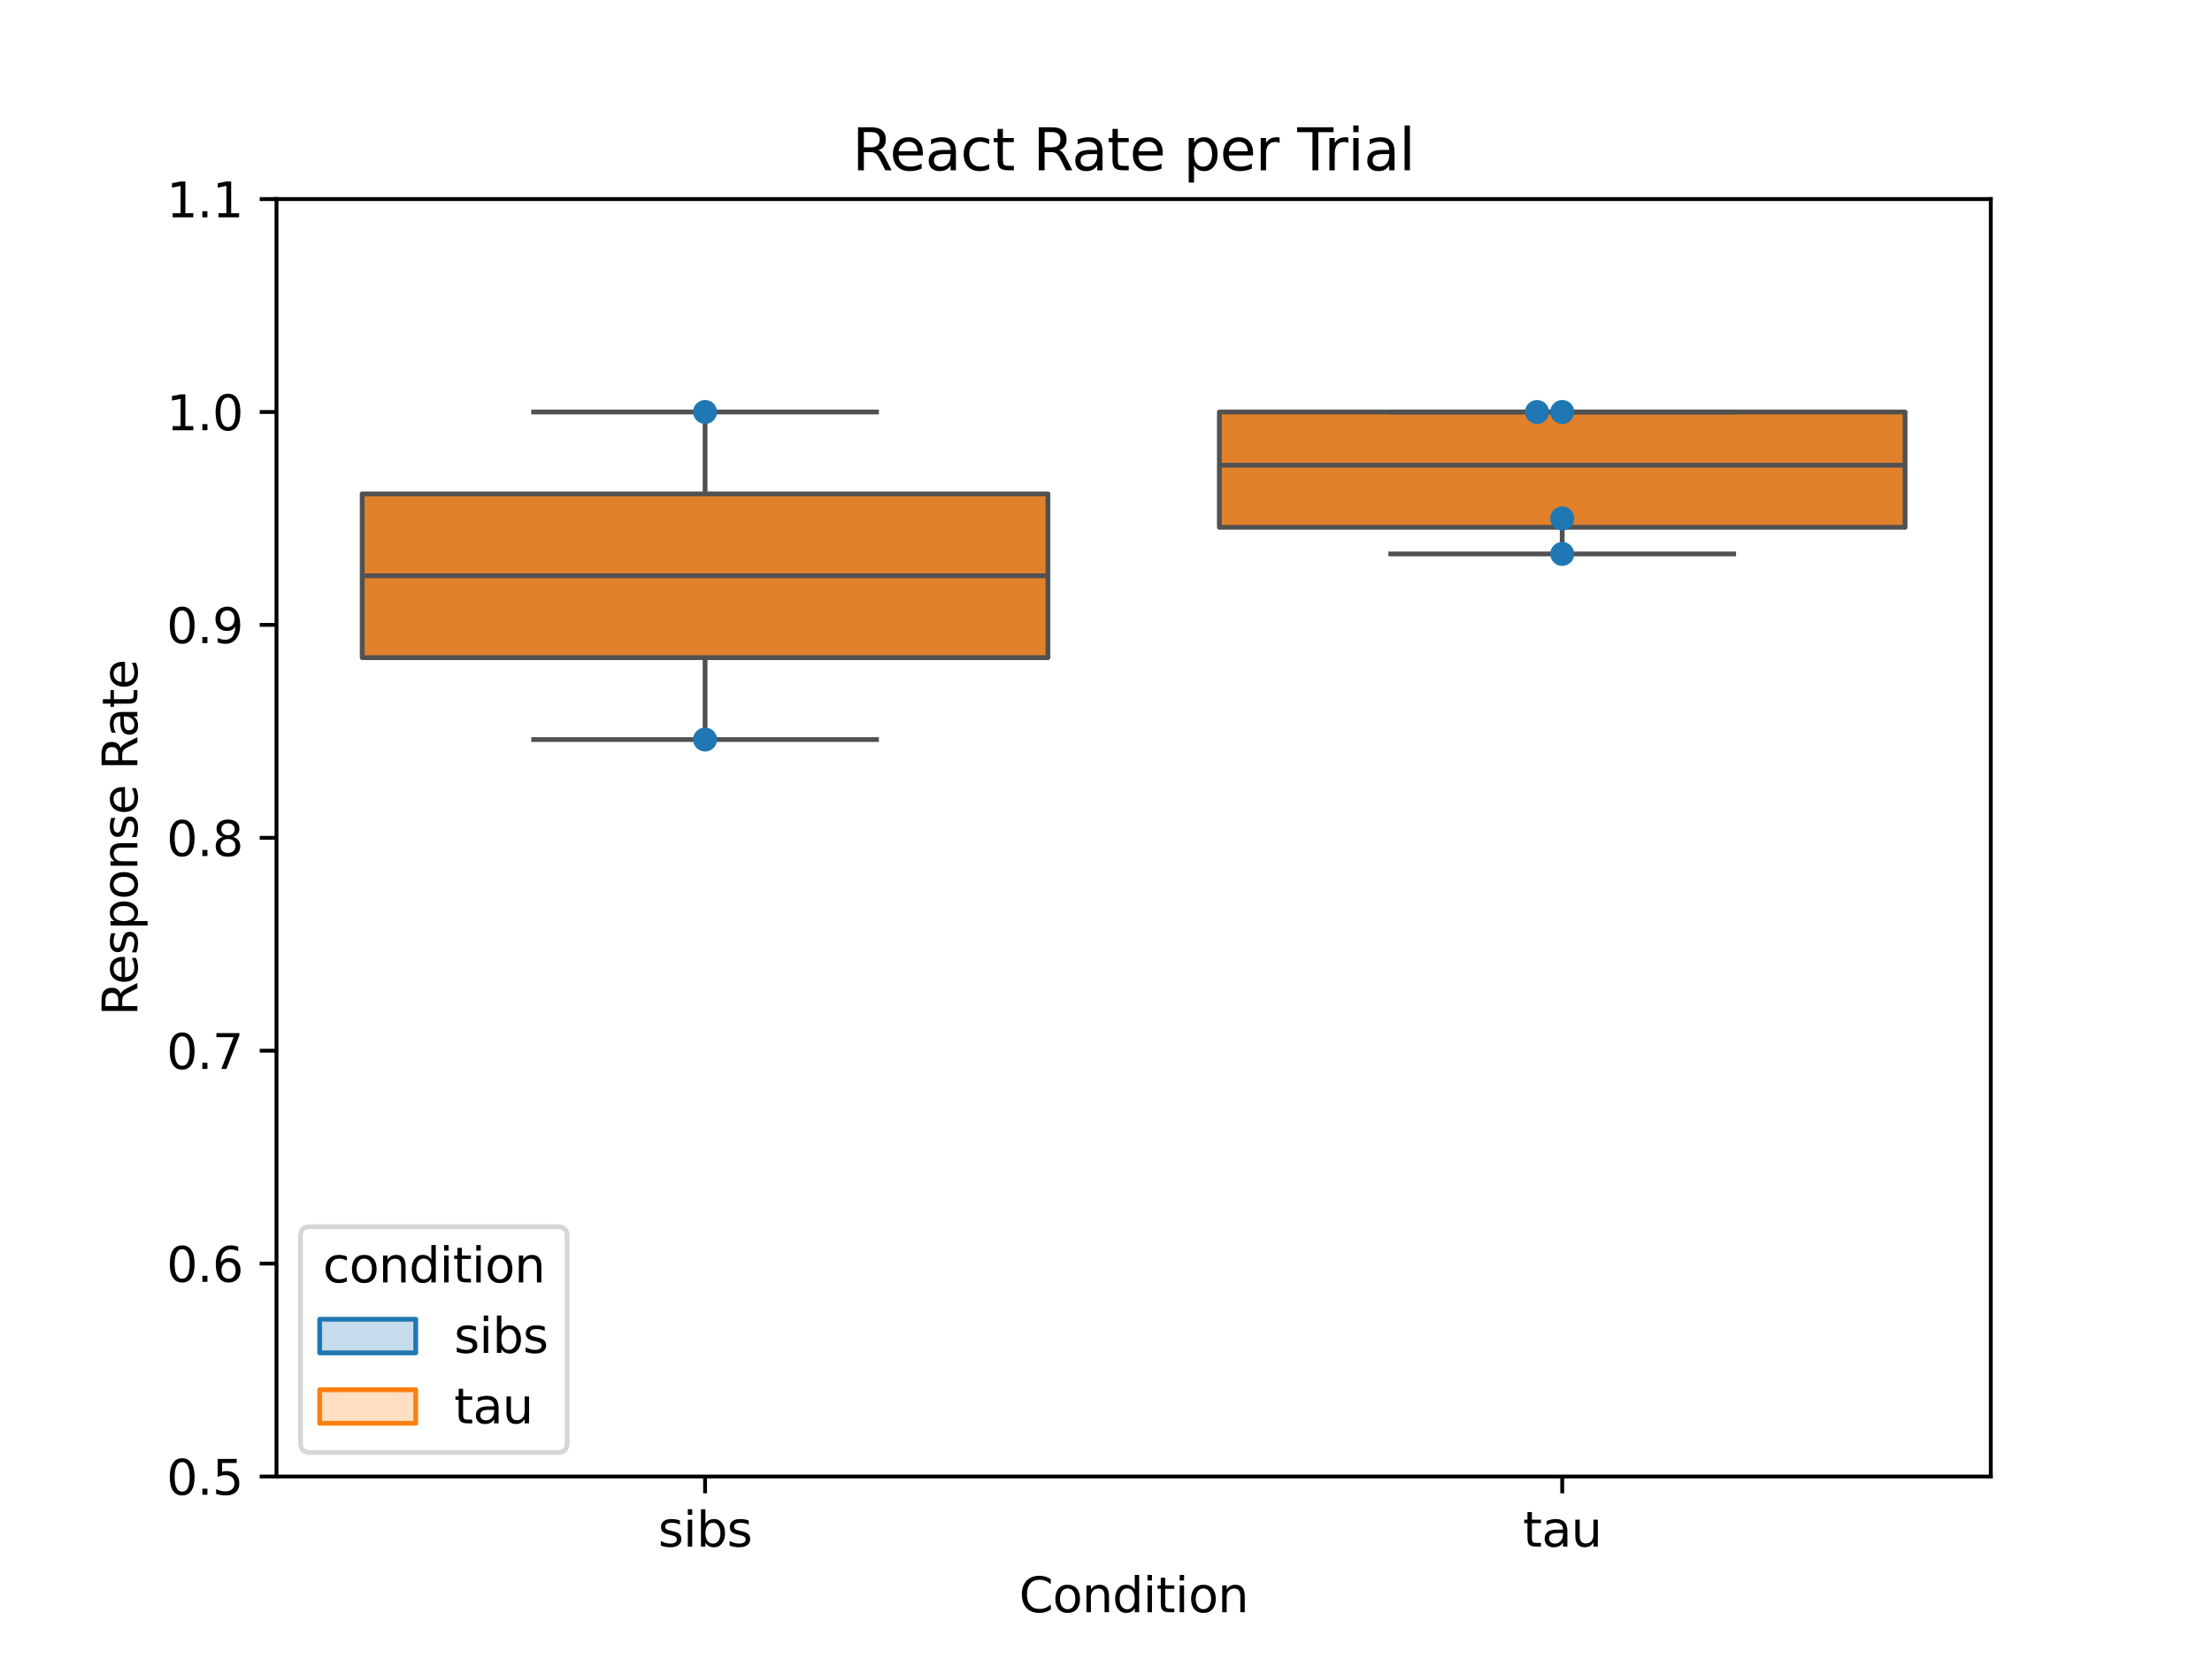 <?xml version="1.0" encoding="utf-8" standalone="no"?>
<!DOCTYPE svg PUBLIC "-//W3C//DTD SVG 1.1//EN"
  "http://www.w3.org/Graphics/SVG/1.1/DTD/svg11.dtd">
<svg xmlns:xlink="http://www.w3.org/1999/xlink" width="460.8pt" height="345.6pt" viewBox="0 0 460.8 345.6" xmlns="http://www.w3.org/2000/svg" version="1.1">
 <defs>
  <style type="text/css">*{stroke-linejoin: round; stroke-linecap: butt}</style>
 </defs>
 <g id="figure_1">
  <g id="patch_1">
   <path d="M 0 345.6 
L 460.8 345.6 
L 460.8 0 
L 0 0 
z
" style="fill: #ffffff"/>
  </g>
  <g id="axes_1">
   <g id="patch_2">
    <path d="M 57.6 307.584 
L 414.72 307.584 
L 414.72 41.472 
L 57.6 41.472 
z
" style="fill: #ffffff"/>
   </g>
   <g id="PolyCollection_1">
    <path d="M 1066.894 527.742 
L 1066.894 529.344 
L 1598.614 529.344 
L 2130.333 529.344 
L 2662.053 529.344 
L 3193.772 529.344 
L 3725.492 529.344 
L 4257.211 529.344 
L 4788.931 529.344 
L 5320.65 529.344 
L 5852.37 529.344 
L 6384.089 529.344 
L 6915.809 529.344 
L 7447.528 529.344 
L 7979.248 529.344 
L 8510.967 529.344 
L 9042.687 529.344 
L 9574.406 529.344 
L 10106.125 529.344 
L 10637.845 529.344 
L 11169.564 529.344 
L 11701.284 529.344 
L 12233.003 529.344 
L 12764.723 529.344 
L 13296.442 529.344 
L 13828.162 529.344 
L 14359.881 529.344 
L 14891.601 529.344 
L 15423.32 529.344 
L 15955.04 529.344 
L 16486.759 529.344 
L 17018.479 529.344 
L 17550.198 529.344 
L 18081.918 529.344 
L 18613.637 529.344 
L 19145.357 529.344 
L 19677.076 529.344 
L 20208.796 529.344 
L 20740.515 529.344 
L 21272.235 529.344 
L 21803.954 529.344 
L 22335.674 529.344 
L 22867.393 529.344 
L 23399.112 529.344 
L 23930.832 529.344 
L 24462.551 529.344 
L 24994.271 529.344 
L 25525.99 529.344 
L 26057.71 529.344 
L 26589.429 529.344 
L 27121.149 529.344 
L 27652.868 529.344 
L 28184.588 529.344 
L 28716.307 529.344 
L 29248.027 529.344 
L 29779.746 529.344 
L 30311.466 529.344 
L 30843.185 529.344 
L 31374.905 529.344 
L 31906.624 529.344 
L 32438.344 529.344 
L 32970.063 529.344 
L 32970.063 527.742 
L 32970.063 527.742 
L 32438.344 529.344 
L 31906.624 529.344 
L 31374.905 529.344 
L 30843.185 529.344 
L 30311.466 529.344 
L 29779.746 529.344 
L 29248.027 527.742 
L 28716.307 529.344 
L 28184.588 529.344 
L 27652.868 529.344 
L 27121.149 529.344 
L 26589.429 529.344 
L 26057.71 527.742 
L 25525.99 529.344 
L 24994.271 529.344 
L 24462.551 529.344 
L 23930.832 529.344 
L 23399.112 529.344 
L 22867.393 527.742 
L 22335.674 529.344 
L 21803.954 529.344 
L 21272.235 529.344 
L 20740.515 529.344 
L 20208.796 529.344 
L 19677.076 529.344 
L 19145.357 527.742 
L 18613.637 529.344 
L 18081.918 529.344 
L 17550.198 529.344 
L 17018.479 526.141 
L 16486.759 529.344 
L 15955.04 529.344 
L 15423.32 522.938 
L 14891.601 529.344 
L 14359.881 529.344 
L 13828.162 526.141 
L 13296.442 527.742 
L 12764.723 529.344 
L 12233.003 529.344 
L 11701.284 522.938 
L 11169.564 529.344 
L 10637.845 529.344 
L 10106.125 514.93 
L 9574.406 522.938 
L 9042.687 529.344 
L 8510.967 529.344 
L 7979.248 529.344 
L 7447.528 529.344 
L 6915.809 527.742 
L 6384.089 506.923 
L 5852.37 529.344 
L 5320.65 529.344 
L 4788.931 503.72 
L 4257.211 524.539 
L 3725.492 529.344 
L 3193.772 524.539 
L 2662.053 522.938 
L 2130.333 529.344 
L 1598.614 529.344 
L 1066.894 527.742 
z
" clip-path="url(#p4234356275)" style="fill: #ff7f0e; fill-opacity: 0.25; stroke: #ff7f0e"/>
   </g>
   <g id="PolyCollection_2">
    <path d="M 1066.894 529.344 
L 1066.894 529.344 
L 1598.614 529.344 
L 2130.333 529.344 
L 2662.053 529.344 
L 3193.772 529.344 
L 3725.492 529.344 
L 4257.211 529.344 
L 4788.931 529.344 
L 5320.65 529.344 
L 5852.37 529.344 
L 6384.089 529.344 
L 6915.809 529.344 
L 7447.528 529.344 
L 7979.248 529.344 
L 8510.967 529.344 
L 9042.687 529.344 
L 9574.406 529.344 
L 10106.125 529.344 
L 10637.845 529.344 
L 11169.564 529.344 
L 11701.284 529.344 
L 12233.003 529.344 
L 12764.723 529.344 
L 13296.442 529.344 
L 13828.162 529.344 
L 14359.881 529.344 
L 14891.601 529.344 
L 15423.32 529.344 
L 15955.04 529.344 
L 16486.759 529.344 
L 17018.479 529.344 
L 17550.198 529.344 
L 18081.918 529.344 
L 18613.637 529.344 
L 19145.357 529.344 
L 19677.076 529.344 
L 20208.796 529.344 
L 20740.515 529.344 
L 21272.235 529.344 
L 21803.954 529.344 
L 22335.674 529.344 
L 22867.393 529.344 
L 23399.112 529.344 
L 23930.832 529.344 
L 24462.551 529.344 
L 24994.271 529.344 
L 25525.99 529.344 
L 26057.71 529.344 
L 26589.429 529.344 
L 27121.149 529.344 
L 27652.868 529.344 
L 28184.588 529.344 
L 28716.307 529.344 
L 29248.027 529.344 
L 29779.746 529.344 
L 30311.466 529.344 
L 30843.185 529.344 
L 31374.905 529.344 
L 31906.624 529.344 
L 32438.344 529.344 
L 32970.063 529.344 
L 32970.063 529.344 
L 32970.063 529.344 
L 32438.344 529.344 
L 31906.624 529.344 
L 31374.905 529.344 
L 30843.185 529.344 
L 30311.466 529.344 
L 29779.746 529.344 
L 29248.027 529.344 
L 28716.307 529.344 
L 28184.588 529.344 
L 27652.868 529.344 
L 27121.149 529.344 
L 26589.429 529.344 
L 26057.71 529.344 
L 25525.99 529.344 
L 24994.271 529.344 
L 24462.551 527.742 
L 23930.832 529.344 
L 23399.112 529.344 
L 22867.393 529.344 
L 22335.674 529.344 
L 21803.954 529.344 
L 21272.235 529.344 
L 20740.515 529.344 
L 20208.796 529.344 
L 19677.076 529.344 
L 19145.357 529.344 
L 18613.637 529.344 
L 18081.918 529.344 
L 17550.198 529.344 
L 17018.479 529.344 
L 16486.759 529.344 
L 15955.04 529.344 
L 15423.32 529.344 
L 14891.601 529.344 
L 14359.881 529.344 
L 13828.162 529.344 
L 13296.442 527.742 
L 12764.723 529.344 
L 12233.003 529.344 
L 11701.284 526.141 
L 11169.564 529.344 
L 10637.845 529.344 
L 10106.125 529.344 
L 9574.406 527.742 
L 9042.687 529.344 
L 8510.967 527.742 
L 7979.248 529.344 
L 7447.528 529.344 
L 6915.809 529.344 
L 6384.089 524.539 
L 5852.37 529.344 
L 5320.65 529.344 
L 4788.931 526.141 
L 4257.211 521.336 
L 3725.492 529.344 
L 3193.772 527.742 
L 2662.053 524.539 
L 2130.333 529.344 
L 1598.614 529.344 
L 1066.894 529.344 
z
" clip-path="url(#p4234356275)" style="fill: #1f77b4; fill-opacity: 0.25; stroke: #1f77b4"/>
   </g>
   <g id="matplotlib.axis_1">
    <g id="xtick_1">
     <g id="line2d_1">
      <defs>
       <path id="mf7b7cb854e" d="M 0 0 
L 0 3.5 
" style="stroke: #000000; stroke-width: 0.8"/>
      </defs>
      <g>
       <use xlink:href="#mf7b7cb854e" x="146.88" y="307.584" style="stroke: #000000; stroke-width: 0.8"/>
      </g>
     </g>
     <g id="text_1">
      <!-- sibs -->
      <g transform="translate(137.107 322.182) scale(0.1 -0.1)">
       <defs>
        <path id="DejaVuSans-73" d="M 2834 3397 
L 2834 2853 
Q 2591 2978 2328 3040 
Q 2066 3103 1784 3103 
Q 1356 3103 1142 2972 
Q 928 2841 928 2578 
Q 928 2378 1081 2264 
Q 1234 2150 1697 2047 
L 1894 2003 
Q 2506 1872 2764 1633 
Q 3022 1394 3022 966 
Q 3022 478 2636 193 
Q 2250 -91 1575 -91 
Q 1294 -91 989 -36 
Q 684 19 347 128 
L 347 722 
Q 666 556 975 473 
Q 1284 391 1588 391 
Q 1994 391 2212 530 
Q 2431 669 2431 922 
Q 2431 1156 2273 1281 
Q 2116 1406 1581 1522 
L 1381 1569 
Q 847 1681 609 1914 
Q 372 2147 372 2553 
Q 372 3047 722 3315 
Q 1072 3584 1716 3584 
Q 2034 3584 2315 3537 
Q 2597 3491 2834 3397 
z
" transform="scale(0.016)"/>
        <path id="DejaVuSans-69" d="M 603 3500 
L 1178 3500 
L 1178 0 
L 603 0 
L 603 3500 
z
M 603 4863 
L 1178 4863 
L 1178 4134 
L 603 4134 
L 603 4863 
z
" transform="scale(0.016)"/>
        <path id="DejaVuSans-62" d="M 3116 1747 
Q 3116 2381 2855 2742 
Q 2594 3103 2138 3103 
Q 1681 3103 1420 2742 
Q 1159 2381 1159 1747 
Q 1159 1113 1420 752 
Q 1681 391 2138 391 
Q 2594 391 2855 752 
Q 3116 1113 3116 1747 
z
M 1159 2969 
Q 1341 3281 1617 3432 
Q 1894 3584 2278 3584 
Q 2916 3584 3314 3078 
Q 3713 2572 3713 1747 
Q 3713 922 3314 415 
Q 2916 -91 2278 -91 
Q 1894 -91 1617 61 
Q 1341 213 1159 525 
L 1159 0 
L 581 0 
L 581 4863 
L 1159 4863 
L 1159 2969 
z
" transform="scale(0.016)"/>
       </defs>
       <use xlink:href="#DejaVuSans-73"/>
       <use xlink:href="#DejaVuSans-69" x="52.1"/>
       <use xlink:href="#DejaVuSans-62" x="79.883"/>
       <use xlink:href="#DejaVuSans-73" x="143.359"/>
      </g>
     </g>
    </g>
    <g id="xtick_2">
     <g id="line2d_2">
      <g>
       <use xlink:href="#mf7b7cb854e" x="325.44" y="307.584" style="stroke: #000000; stroke-width: 0.8"/>
      </g>
     </g>
     <g id="text_2">
      <!-- tau -->
      <g transform="translate(317.247 322.182) scale(0.1 -0.1)">
       <defs>
        <path id="DejaVuSans-74" d="M 1172 4494 
L 1172 3500 
L 2356 3500 
L 2356 3053 
L 1172 3053 
L 1172 1153 
Q 1172 725 1289 603 
Q 1406 481 1766 481 
L 2356 481 
L 2356 0 
L 1766 0 
Q 1100 0 847 248 
Q 594 497 594 1153 
L 594 3053 
L 172 3053 
L 172 3500 
L 594 3500 
L 594 4494 
L 1172 4494 
z
" transform="scale(0.016)"/>
        <path id="DejaVuSans-61" d="M 2194 1759 
Q 1497 1759 1228 1600 
Q 959 1441 959 1056 
Q 959 750 1161 570 
Q 1363 391 1709 391 
Q 2188 391 2477 730 
Q 2766 1069 2766 1631 
L 2766 1759 
L 2194 1759 
z
M 3341 1997 
L 3341 0 
L 2766 0 
L 2766 531 
Q 2569 213 2275 61 
Q 1981 -91 1556 -91 
Q 1019 -91 701 211 
Q 384 513 384 1019 
Q 384 1609 779 1909 
Q 1175 2209 1959 2209 
L 2766 2209 
L 2766 2266 
Q 2766 2663 2505 2880 
Q 2244 3097 1772 3097 
Q 1472 3097 1187 3025 
Q 903 2953 641 2809 
L 641 3341 
Q 956 3463 1253 3523 
Q 1550 3584 1831 3584 
Q 2591 3584 2966 3190 
Q 3341 2797 3341 1997 
z
" transform="scale(0.016)"/>
        <path id="DejaVuSans-75" d="M 544 1381 
L 544 3500 
L 1119 3500 
L 1119 1403 
Q 1119 906 1312 657 
Q 1506 409 1894 409 
Q 2359 409 2629 706 
Q 2900 1003 2900 1516 
L 2900 3500 
L 3475 3500 
L 3475 0 
L 2900 0 
L 2900 538 
Q 2691 219 2414 64 
Q 2138 -91 1772 -91 
Q 1169 -91 856 284 
Q 544 659 544 1381 
z
M 1991 3584 
L 1991 3584 
z
" transform="scale(0.016)"/>
       </defs>
       <use xlink:href="#DejaVuSans-74"/>
       <use xlink:href="#DejaVuSans-61" x="39.209"/>
       <use xlink:href="#DejaVuSans-75" x="100.488"/>
      </g>
     </g>
    </g>
    <g id="text_3">
     <!-- Condition -->
     <g transform="translate(212.3 335.861) scale(0.1 -0.1)">
      <defs>
       <path id="DejaVuSans-43" d="M 4122 4306 
L 4122 3641 
Q 3803 3938 3442 4084 
Q 3081 4231 2675 4231 
Q 1875 4231 1450 3742 
Q 1025 3253 1025 2328 
Q 1025 1406 1450 917 
Q 1875 428 2675 428 
Q 3081 428 3442 575 
Q 3803 722 4122 1019 
L 4122 359 
Q 3791 134 3420 21 
Q 3050 -91 2638 -91 
Q 1578 -91 968 557 
Q 359 1206 359 2328 
Q 359 3453 968 4101 
Q 1578 4750 2638 4750 
Q 3056 4750 3426 4639 
Q 3797 4528 4122 4306 
z
" transform="scale(0.016)"/>
       <path id="DejaVuSans-6f" d="M 1959 3097 
Q 1497 3097 1228 2736 
Q 959 2375 959 1747 
Q 959 1119 1226 758 
Q 1494 397 1959 397 
Q 2419 397 2687 759 
Q 2956 1122 2956 1747 
Q 2956 2369 2687 2733 
Q 2419 3097 1959 3097 
z
M 1959 3584 
Q 2709 3584 3137 3096 
Q 3566 2609 3566 1747 
Q 3566 888 3137 398 
Q 2709 -91 1959 -91 
Q 1206 -91 779 398 
Q 353 888 353 1747 
Q 353 2609 779 3096 
Q 1206 3584 1959 3584 
z
" transform="scale(0.016)"/>
       <path id="DejaVuSans-6e" d="M 3513 2113 
L 3513 0 
L 2938 0 
L 2938 2094 
Q 2938 2591 2744 2837 
Q 2550 3084 2163 3084 
Q 1697 3084 1428 2787 
Q 1159 2491 1159 1978 
L 1159 0 
L 581 0 
L 581 3500 
L 1159 3500 
L 1159 2956 
Q 1366 3272 1645 3428 
Q 1925 3584 2291 3584 
Q 2894 3584 3203 3211 
Q 3513 2838 3513 2113 
z
" transform="scale(0.016)"/>
       <path id="DejaVuSans-64" d="M 2906 2969 
L 2906 4863 
L 3481 4863 
L 3481 0 
L 2906 0 
L 2906 525 
Q 2725 213 2448 61 
Q 2172 -91 1784 -91 
Q 1150 -91 751 415 
Q 353 922 353 1747 
Q 353 2572 751 3078 
Q 1150 3584 1784 3584 
Q 2172 3584 2448 3432 
Q 2725 3281 2906 2969 
z
M 947 1747 
Q 947 1113 1208 752 
Q 1469 391 1925 391 
Q 2381 391 2643 752 
Q 2906 1113 2906 1747 
Q 2906 2381 2643 2742 
Q 2381 3103 1925 3103 
Q 1469 3103 1208 2742 
Q 947 2381 947 1747 
z
" transform="scale(0.016)"/>
      </defs>
      <use xlink:href="#DejaVuSans-43"/>
      <use xlink:href="#DejaVuSans-6f" x="69.824"/>
      <use xlink:href="#DejaVuSans-6e" x="131.006"/>
      <use xlink:href="#DejaVuSans-64" x="194.385"/>
      <use xlink:href="#DejaVuSans-69" x="257.861"/>
      <use xlink:href="#DejaVuSans-74" x="285.645"/>
      <use xlink:href="#DejaVuSans-69" x="324.854"/>
      <use xlink:href="#DejaVuSans-6f" x="352.637"/>
      <use xlink:href="#DejaVuSans-6e" x="413.818"/>
     </g>
    </g>
   </g>
   <g id="matplotlib.axis_2">
    <g id="ytick_1">
     <g id="line2d_3">
      <defs>
       <path id="m277fb4cda4" d="M 0 0 
L -3.5 0 
" style="stroke: #000000; stroke-width: 0.8"/>
      </defs>
      <g>
       <use xlink:href="#m277fb4cda4" x="57.6" y="307.584" style="stroke: #000000; stroke-width: 0.8"/>
      </g>
     </g>
     <g id="text_4">
      <!-- 0.5 -->
      <g transform="translate(34.697 311.383) scale(0.1 -0.1)">
       <defs>
        <path id="DejaVuSans-30" d="M 2034 4250 
Q 1547 4250 1301 3770 
Q 1056 3291 1056 2328 
Q 1056 1369 1301 889 
Q 1547 409 2034 409 
Q 2525 409 2770 889 
Q 3016 1369 3016 2328 
Q 3016 3291 2770 3770 
Q 2525 4250 2034 4250 
z
M 2034 4750 
Q 2819 4750 3233 4129 
Q 3647 3509 3647 2328 
Q 3647 1150 3233 529 
Q 2819 -91 2034 -91 
Q 1250 -91 836 529 
Q 422 1150 422 2328 
Q 422 3509 836 4129 
Q 1250 4750 2034 4750 
z
" transform="scale(0.016)"/>
        <path id="DejaVuSans-2e" d="M 684 794 
L 1344 794 
L 1344 0 
L 684 0 
L 684 794 
z
" transform="scale(0.016)"/>
        <path id="DejaVuSans-35" d="M 691 4666 
L 3169 4666 
L 3169 4134 
L 1269 4134 
L 1269 2991 
Q 1406 3038 1543 3061 
Q 1681 3084 1819 3084 
Q 2600 3084 3056 2656 
Q 3513 2228 3513 1497 
Q 3513 744 3044 326 
Q 2575 -91 1722 -91 
Q 1428 -91 1123 -41 
Q 819 9 494 109 
L 494 744 
Q 775 591 1075 516 
Q 1375 441 1709 441 
Q 2250 441 2565 725 
Q 2881 1009 2881 1497 
Q 2881 1984 2565 2268 
Q 2250 2553 1709 2553 
Q 1456 2553 1204 2497 
Q 953 2441 691 2322 
L 691 4666 
z
" transform="scale(0.016)"/>
       </defs>
       <use xlink:href="#DejaVuSans-30"/>
       <use xlink:href="#DejaVuSans-2e" x="63.623"/>
       <use xlink:href="#DejaVuSans-35" x="95.41"/>
      </g>
     </g>
    </g>
    <g id="ytick_2">
     <g id="line2d_4">
      <g>
       <use xlink:href="#m277fb4cda4" x="57.6" y="263.232" style="stroke: #000000; stroke-width: 0.8"/>
      </g>
     </g>
     <g id="text_5">
      <!-- 0.6 -->
      <g transform="translate(34.697 267.031) scale(0.1 -0.1)">
       <defs>
        <path id="DejaVuSans-36" d="M 2113 2584 
Q 1688 2584 1439 2293 
Q 1191 2003 1191 1497 
Q 1191 994 1439 701 
Q 1688 409 2113 409 
Q 2538 409 2786 701 
Q 3034 994 3034 1497 
Q 3034 2003 2786 2293 
Q 2538 2584 2113 2584 
z
M 3366 4563 
L 3366 3988 
Q 3128 4100 2886 4159 
Q 2644 4219 2406 4219 
Q 1781 4219 1451 3797 
Q 1122 3375 1075 2522 
Q 1259 2794 1537 2939 
Q 1816 3084 2150 3084 
Q 2853 3084 3261 2657 
Q 3669 2231 3669 1497 
Q 3669 778 3244 343 
Q 2819 -91 2113 -91 
Q 1303 -91 875 529 
Q 447 1150 447 2328 
Q 447 3434 972 4092 
Q 1497 4750 2381 4750 
Q 2619 4750 2861 4703 
Q 3103 4656 3366 4563 
z
" transform="scale(0.016)"/>
       </defs>
       <use xlink:href="#DejaVuSans-30"/>
       <use xlink:href="#DejaVuSans-2e" x="63.623"/>
       <use xlink:href="#DejaVuSans-36" x="95.41"/>
      </g>
     </g>
    </g>
    <g id="ytick_3">
     <g id="line2d_5">
      <g>
       <use xlink:href="#m277fb4cda4" x="57.6" y="218.88" style="stroke: #000000; stroke-width: 0.8"/>
      </g>
     </g>
     <g id="text_6">
      <!-- 0.7 -->
      <g transform="translate(34.697 222.679) scale(0.1 -0.1)">
       <defs>
        <path id="DejaVuSans-37" d="M 525 4666 
L 3525 4666 
L 3525 4397 
L 1831 0 
L 1172 0 
L 2766 4134 
L 525 4134 
L 525 4666 
z
" transform="scale(0.016)"/>
       </defs>
       <use xlink:href="#DejaVuSans-30"/>
       <use xlink:href="#DejaVuSans-2e" x="63.623"/>
       <use xlink:href="#DejaVuSans-37" x="95.41"/>
      </g>
     </g>
    </g>
    <g id="ytick_4">
     <g id="line2d_6">
      <g>
       <use xlink:href="#m277fb4cda4" x="57.6" y="174.528" style="stroke: #000000; stroke-width: 0.8"/>
      </g>
     </g>
     <g id="text_7">
      <!-- 0.8 -->
      <g transform="translate(34.697 178.327) scale(0.1 -0.1)">
       <defs>
        <path id="DejaVuSans-38" d="M 2034 2216 
Q 1584 2216 1326 1975 
Q 1069 1734 1069 1313 
Q 1069 891 1326 650 
Q 1584 409 2034 409 
Q 2484 409 2743 651 
Q 3003 894 3003 1313 
Q 3003 1734 2745 1975 
Q 2488 2216 2034 2216 
z
M 1403 2484 
Q 997 2584 770 2862 
Q 544 3141 544 3541 
Q 544 4100 942 4425 
Q 1341 4750 2034 4750 
Q 2731 4750 3128 4425 
Q 3525 4100 3525 3541 
Q 3525 3141 3298 2862 
Q 3072 2584 2669 2484 
Q 3125 2378 3379 2068 
Q 3634 1759 3634 1313 
Q 3634 634 3220 271 
Q 2806 -91 2034 -91 
Q 1263 -91 848 271 
Q 434 634 434 1313 
Q 434 1759 690 2068 
Q 947 2378 1403 2484 
z
M 1172 3481 
Q 1172 3119 1398 2916 
Q 1625 2713 2034 2713 
Q 2441 2713 2670 2916 
Q 2900 3119 2900 3481 
Q 2900 3844 2670 4047 
Q 2441 4250 2034 4250 
Q 1625 4250 1398 4047 
Q 1172 3844 1172 3481 
z
" transform="scale(0.016)"/>
       </defs>
       <use xlink:href="#DejaVuSans-30"/>
       <use xlink:href="#DejaVuSans-2e" x="63.623"/>
       <use xlink:href="#DejaVuSans-38" x="95.41"/>
      </g>
     </g>
    </g>
    <g id="ytick_5">
     <g id="line2d_7">
      <g>
       <use xlink:href="#m277fb4cda4" x="57.6" y="130.176" style="stroke: #000000; stroke-width: 0.8"/>
      </g>
     </g>
     <g id="text_8">
      <!-- 0.9 -->
      <g transform="translate(34.697 133.975) scale(0.1 -0.1)">
       <defs>
        <path id="DejaVuSans-39" d="M 703 97 
L 703 672 
Q 941 559 1184 500 
Q 1428 441 1663 441 
Q 2288 441 2617 861 
Q 2947 1281 2994 2138 
Q 2813 1869 2534 1725 
Q 2256 1581 1919 1581 
Q 1219 1581 811 2004 
Q 403 2428 403 3163 
Q 403 3881 828 4315 
Q 1253 4750 1959 4750 
Q 2769 4750 3195 4129 
Q 3622 3509 3622 2328 
Q 3622 1225 3098 567 
Q 2575 -91 1691 -91 
Q 1453 -91 1209 -44 
Q 966 3 703 97 
z
M 1959 2075 
Q 2384 2075 2632 2365 
Q 2881 2656 2881 3163 
Q 2881 3666 2632 3958 
Q 2384 4250 1959 4250 
Q 1534 4250 1286 3958 
Q 1038 3666 1038 3163 
Q 1038 2656 1286 2365 
Q 1534 2075 1959 2075 
z
" transform="scale(0.016)"/>
       </defs>
       <use xlink:href="#DejaVuSans-30"/>
       <use xlink:href="#DejaVuSans-2e" x="63.623"/>
       <use xlink:href="#DejaVuSans-39" x="95.41"/>
      </g>
     </g>
    </g>
    <g id="ytick_6">
     <g id="line2d_8">
      <g>
       <use xlink:href="#m277fb4cda4" x="57.6" y="85.824" style="stroke: #000000; stroke-width: 0.8"/>
      </g>
     </g>
     <g id="text_9">
      <!-- 1.0 -->
      <g transform="translate(34.697 89.623) scale(0.1 -0.1)">
       <defs>
        <path id="DejaVuSans-31" d="M 794 531 
L 1825 531 
L 1825 4091 
L 703 3866 
L 703 4441 
L 1819 4666 
L 2450 4666 
L 2450 531 
L 3481 531 
L 3481 0 
L 794 0 
L 794 531 
z
" transform="scale(0.016)"/>
       </defs>
       <use xlink:href="#DejaVuSans-31"/>
       <use xlink:href="#DejaVuSans-2e" x="63.623"/>
       <use xlink:href="#DejaVuSans-30" x="95.41"/>
      </g>
     </g>
    </g>
    <g id="ytick_7">
     <g id="line2d_9">
      <g>
       <use xlink:href="#m277fb4cda4" x="57.6" y="41.472" style="stroke: #000000; stroke-width: 0.8"/>
      </g>
     </g>
     <g id="text_10">
      <!-- 1.1 -->
      <g transform="translate(34.697 45.271) scale(0.1 -0.1)">
       <use xlink:href="#DejaVuSans-31"/>
       <use xlink:href="#DejaVuSans-2e" x="63.623"/>
       <use xlink:href="#DejaVuSans-31" x="95.41"/>
      </g>
     </g>
    </g>
    <g id="text_11">
     <!-- Response Rate -->
     <g transform="translate(28.617 211.594) rotate(-90) scale(0.1 -0.1)">
      <defs>
       <path id="DejaVuSans-52" d="M 2841 2188 
Q 3044 2119 3236 1894 
Q 3428 1669 3622 1275 
L 4263 0 
L 3584 0 
L 2988 1197 
Q 2756 1666 2539 1819 
Q 2322 1972 1947 1972 
L 1259 1972 
L 1259 0 
L 628 0 
L 628 4666 
L 2053 4666 
Q 2853 4666 3247 4331 
Q 3641 3997 3641 3322 
Q 3641 2881 3436 2590 
Q 3231 2300 2841 2188 
z
M 1259 4147 
L 1259 2491 
L 2053 2491 
Q 2509 2491 2742 2702 
Q 2975 2913 2975 3322 
Q 2975 3731 2742 3939 
Q 2509 4147 2053 4147 
L 1259 4147 
z
" transform="scale(0.016)"/>
       <path id="DejaVuSans-65" d="M 3597 1894 
L 3597 1613 
L 953 1613 
Q 991 1019 1311 708 
Q 1631 397 2203 397 
Q 2534 397 2845 478 
Q 3156 559 3463 722 
L 3463 178 
Q 3153 47 2828 -22 
Q 2503 -91 2169 -91 
Q 1331 -91 842 396 
Q 353 884 353 1716 
Q 353 2575 817 3079 
Q 1281 3584 2069 3584 
Q 2775 3584 3186 3129 
Q 3597 2675 3597 1894 
z
M 3022 2063 
Q 3016 2534 2758 2815 
Q 2500 3097 2075 3097 
Q 1594 3097 1305 2825 
Q 1016 2553 972 2059 
L 3022 2063 
z
" transform="scale(0.016)"/>
       <path id="DejaVuSans-70" d="M 1159 525 
L 1159 -1331 
L 581 -1331 
L 581 3500 
L 1159 3500 
L 1159 2969 
Q 1341 3281 1617 3432 
Q 1894 3584 2278 3584 
Q 2916 3584 3314 3078 
Q 3713 2572 3713 1747 
Q 3713 922 3314 415 
Q 2916 -91 2278 -91 
Q 1894 -91 1617 61 
Q 1341 213 1159 525 
z
M 3116 1747 
Q 3116 2381 2855 2742 
Q 2594 3103 2138 3103 
Q 1681 3103 1420 2742 
Q 1159 2381 1159 1747 
Q 1159 1113 1420 752 
Q 1681 391 2138 391 
Q 2594 391 2855 752 
Q 3116 1113 3116 1747 
z
" transform="scale(0.016)"/>
       <path id="DejaVuSans-20" transform="scale(0.016)"/>
      </defs>
      <use xlink:href="#DejaVuSans-52"/>
      <use xlink:href="#DejaVuSans-65" x="64.982"/>
      <use xlink:href="#DejaVuSans-73" x="126.506"/>
      <use xlink:href="#DejaVuSans-70" x="178.605"/>
      <use xlink:href="#DejaVuSans-6f" x="242.082"/>
      <use xlink:href="#DejaVuSans-6e" x="303.264"/>
      <use xlink:href="#DejaVuSans-73" x="366.643"/>
      <use xlink:href="#DejaVuSans-65" x="418.742"/>
      <use xlink:href="#DejaVuSans-20" x="480.266"/>
      <use xlink:href="#DejaVuSans-52" x="512.053"/>
      <use xlink:href="#DejaVuSans-61" x="579.285"/>
      <use xlink:href="#DejaVuSans-74" x="640.564"/>
      <use xlink:href="#DejaVuSans-65" x="679.773"/>
     </g>
    </g>
   </g>
   <g id="patch_3">
    <path d="M 75.456 136.999 
L 218.304 136.999 
L 218.304 102.882 
L 75.456 102.882 
L 75.456 136.999 
z
" clip-path="url(#p4234356275)" style="fill: #e1812c; stroke: #515151; stroke-linejoin: miter"/>
   </g>
   <g id="line2d_10">
    <path d="M 146.88 136.999 
L 146.88 154.058 
" clip-path="url(#p4234356275)" style="fill: none; stroke: #515151"/>
   </g>
   <g id="line2d_11">
    <path d="M 146.88 102.882 
L 146.88 85.824 
" clip-path="url(#p4234356275)" style="fill: none; stroke: #515151"/>
   </g>
   <g id="line2d_12">
    <path d="M 111.168 154.058 
L 182.592 154.058 
" clip-path="url(#p4234356275)" style="fill: none; stroke: #515151; stroke-linecap: square"/>
   </g>
   <g id="line2d_13">
    <path d="M 111.168 85.824 
L 182.592 85.824 
" clip-path="url(#p4234356275)" style="fill: none; stroke: #515151; stroke-linecap: square"/>
   </g>
   <g id="line2d_14"/>
   <g id="patch_4">
    <path d="M 254.016 109.848 
L 396.864 109.848 
L 396.864 85.824 
L 254.016 85.824 
L 254.016 109.848 
z
" clip-path="url(#p4234356275)" style="fill: #e1812c; stroke: #515151; stroke-linejoin: miter"/>
   </g>
   <g id="line2d_15">
    <path d="M 325.44 109.848 
L 325.44 115.392 
" clip-path="url(#p4234356275)" style="fill: none; stroke: #515151"/>
   </g>
   <g id="line2d_16">
    <path d="M 325.44 85.824 
L 325.44 85.824 
" clip-path="url(#p4234356275)" style="fill: none; stroke: #515151"/>
   </g>
   <g id="line2d_17">
    <path d="M 289.728 115.392 
L 361.152 115.392 
" clip-path="url(#p4234356275)" style="fill: none; stroke: #515151; stroke-linecap: square"/>
   </g>
   <g id="line2d_18">
    <path d="M 289.728 85.824 
L 361.152 85.824 
" clip-path="url(#p4234356275)" style="fill: none; stroke: #515151; stroke-linecap: square"/>
   </g>
   <g id="line2d_19"/>
   <g id="line2d_20">
    <path d="M 75.456 119.941 
L 218.304 119.941 
" clip-path="url(#p4234356275)" style="fill: none; stroke: #515151"/>
   </g>
   <g id="line2d_21">
    <path d="M 254.016 96.912 
L 396.864 96.912 
" clip-path="url(#p4234356275)" style="fill: none; stroke: #515151"/>
   </g>
   <g id="patch_5">
    <path d="M 57.6 307.584 
L 57.6 41.472 
" style="fill: none; stroke: #000000; stroke-width: 0.8; stroke-linejoin: miter; stroke-linecap: square"/>
   </g>
   <g id="patch_6">
    <path d="M 414.72 307.584 
L 414.72 41.472 
" style="fill: none; stroke: #000000; stroke-width: 0.8; stroke-linejoin: miter; stroke-linecap: square"/>
   </g>
   <g id="patch_7">
    <path d="M 57.6 307.584 
L 414.72 307.584 
" style="fill: none; stroke: #000000; stroke-width: 0.8; stroke-linejoin: miter; stroke-linecap: square"/>
   </g>
   <g id="patch_8">
    <path d="M 57.6 41.472 
L 414.72 41.472 
" style="fill: none; stroke: #000000; stroke-width: 0.8; stroke-linejoin: miter; stroke-linecap: square"/>
   </g>
   <g id="PathCollection_1">
    <defs>
     <path id="madb2af8ee3" d="M 0 2.5 
C 0.663 2.5 1.299 2.237 1.768 1.768 
C 2.237 1.299 2.5 0.663 2.5 0 
C 2.5 -0.663 2.237 -1.299 1.768 -1.768 
C 1.299 -2.237 0.663 -2.5 0 -2.5 
C -0.663 -2.5 -1.299 -2.237 -1.768 -1.768 
C -2.237 -1.299 -2.5 -0.663 -2.5 0 
C -2.5 0.663 -2.237 1.299 -1.768 1.768 
C -1.299 2.237 -0.663 2.5 0 2.5 
z
"/>
    </defs>
    <g clip-path="url(#p4234356275)">
     <use xlink:href="#madb2af8ee3" x="146.88" y="154.058" style="fill: #1f77b4"/>
     <use xlink:href="#madb2af8ee3" x="146.88" y="85.824" style="fill: #1f77b4"/>
    </g>
   </g>
   <g id="PathCollection_2">
    <g clip-path="url(#p4234356275)">
     <use xlink:href="#madb2af8ee3" x="325.44" y="85.824" style="fill: #1f77b4"/>
     <use xlink:href="#madb2af8ee3" x="325.44" y="108" style="fill: #1f77b4"/>
     <use xlink:href="#madb2af8ee3" x="325.44" y="115.392" style="fill: #1f77b4"/>
     <use xlink:href="#madb2af8ee3" x="320.19" y="85.824" style="fill: #1f77b4"/>
    </g>
   </g>
   <g id="text_12">
    <!-- React Rate per Trial -->
    <g transform="translate(177.541 35.472) scale(0.12 -0.12)">
     <defs>
      <path id="DejaVuSans-63" d="M 3122 3366 
L 3122 2828 
Q 2878 2963 2633 3030 
Q 2388 3097 2138 3097 
Q 1578 3097 1268 2742 
Q 959 2388 959 1747 
Q 959 1106 1268 751 
Q 1578 397 2138 397 
Q 2388 397 2633 464 
Q 2878 531 3122 666 
L 3122 134 
Q 2881 22 2623 -34 
Q 2366 -91 2075 -91 
Q 1284 -91 818 406 
Q 353 903 353 1747 
Q 353 2603 823 3093 
Q 1294 3584 2113 3584 
Q 2378 3584 2631 3529 
Q 2884 3475 3122 3366 
z
" transform="scale(0.016)"/>
      <path id="DejaVuSans-72" d="M 2631 2963 
Q 2534 3019 2420 3045 
Q 2306 3072 2169 3072 
Q 1681 3072 1420 2755 
Q 1159 2438 1159 1844 
L 1159 0 
L 581 0 
L 581 3500 
L 1159 3500 
L 1159 2956 
Q 1341 3275 1631 3429 
Q 1922 3584 2338 3584 
Q 2397 3584 2469 3576 
Q 2541 3569 2628 3553 
L 2631 2963 
z
" transform="scale(0.016)"/>
      <path id="DejaVuSans-54" d="M -19 4666 
L 3928 4666 
L 3928 4134 
L 2272 4134 
L 2272 0 
L 1638 0 
L 1638 4134 
L -19 4134 
L -19 4666 
z
" transform="scale(0.016)"/>
      <path id="DejaVuSans-6c" d="M 603 4863 
L 1178 4863 
L 1178 0 
L 603 0 
L 603 4863 
z
" transform="scale(0.016)"/>
     </defs>
     <use xlink:href="#DejaVuSans-52"/>
     <use xlink:href="#DejaVuSans-65" x="64.982"/>
     <use xlink:href="#DejaVuSans-61" x="126.506"/>
     <use xlink:href="#DejaVuSans-63" x="187.785"/>
     <use xlink:href="#DejaVuSans-74" x="242.766"/>
     <use xlink:href="#DejaVuSans-20" x="281.975"/>
     <use xlink:href="#DejaVuSans-52" x="313.762"/>
     <use xlink:href="#DejaVuSans-61" x="380.994"/>
     <use xlink:href="#DejaVuSans-74" x="442.273"/>
     <use xlink:href="#DejaVuSans-65" x="481.482"/>
     <use xlink:href="#DejaVuSans-20" x="543.006"/>
     <use xlink:href="#DejaVuSans-70" x="574.793"/>
     <use xlink:href="#DejaVuSans-65" x="638.27"/>
     <use xlink:href="#DejaVuSans-72" x="699.793"/>
     <use xlink:href="#DejaVuSans-20" x="740.906"/>
     <use xlink:href="#DejaVuSans-54" x="772.693"/>
     <use xlink:href="#DejaVuSans-72" x="819.027"/>
     <use xlink:href="#DejaVuSans-69" x="860.141"/>
     <use xlink:href="#DejaVuSans-61" x="887.924"/>
     <use xlink:href="#DejaVuSans-6c" x="949.203"/>
    </g>
   </g>
   <g id="legend_1">
    <g id="patch_9">
     <path d="M 64.6 302.584 
L 116.145 302.584 
Q 118.145 302.584 118.145 300.584 
L 118.145 257.55 
Q 118.145 255.55 116.145 255.55 
L 64.6 255.55 
Q 62.6 255.55 62.6 257.55 
L 62.6 300.584 
Q 62.6 302.584 64.6 302.584 
z
" style="fill: #ffffff; opacity: 0.8; stroke: #cccccc; stroke-linejoin: miter"/>
    </g>
    <g id="text_13">
     <!-- condition -->
     <g transform="translate(67.255 267.148) scale(0.1 -0.1)">
      <use xlink:href="#DejaVuSans-63"/>
      <use xlink:href="#DejaVuSans-6f" x="54.98"/>
      <use xlink:href="#DejaVuSans-6e" x="116.162"/>
      <use xlink:href="#DejaVuSans-64" x="179.541"/>
      <use xlink:href="#DejaVuSans-69" x="243.018"/>
      <use xlink:href="#DejaVuSans-74" x="270.801"/>
      <use xlink:href="#DejaVuSans-69" x="310.01"/>
      <use xlink:href="#DejaVuSans-6f" x="337.793"/>
      <use xlink:href="#DejaVuSans-6e" x="398.975"/>
     </g>
    </g>
    <g id="patch_10">
     <path d="M 66.6 281.826 
L 86.6 281.826 
L 86.6 274.826 
L 66.6 274.826 
z
" style="fill: #1f77b4; fill-opacity: 0.25; stroke: #1f77b4; stroke-linejoin: miter"/>
    </g>
    <g id="text_14">
     <!-- sibs -->
     <g transform="translate(94.6 281.826) scale(0.1 -0.1)">
      <use xlink:href="#DejaVuSans-73"/>
      <use xlink:href="#DejaVuSans-69" x="52.1"/>
      <use xlink:href="#DejaVuSans-62" x="79.883"/>
      <use xlink:href="#DejaVuSans-73" x="143.359"/>
     </g>
    </g>
    <g id="patch_11">
     <path d="M 66.6 296.504 
L 86.6 296.504 
L 86.6 289.504 
L 66.6 289.504 
z
" style="fill: #ff7f0e; fill-opacity: 0.25; stroke: #ff7f0e; stroke-linejoin: miter"/>
    </g>
    <g id="text_15">
     <!-- tau -->
     <g transform="translate(94.6 296.504) scale(0.1 -0.1)">
      <use xlink:href="#DejaVuSans-74"/>
      <use xlink:href="#DejaVuSans-61" x="39.209"/>
      <use xlink:href="#DejaVuSans-75" x="100.488"/>
     </g>
    </g>
   </g>
  </g>
 </g>
 <defs>
  <clipPath id="p4234356275">
   <rect x="57.6" y="41.472" width="357.12" height="266.112"/>
  </clipPath>
 </defs>
</svg>
